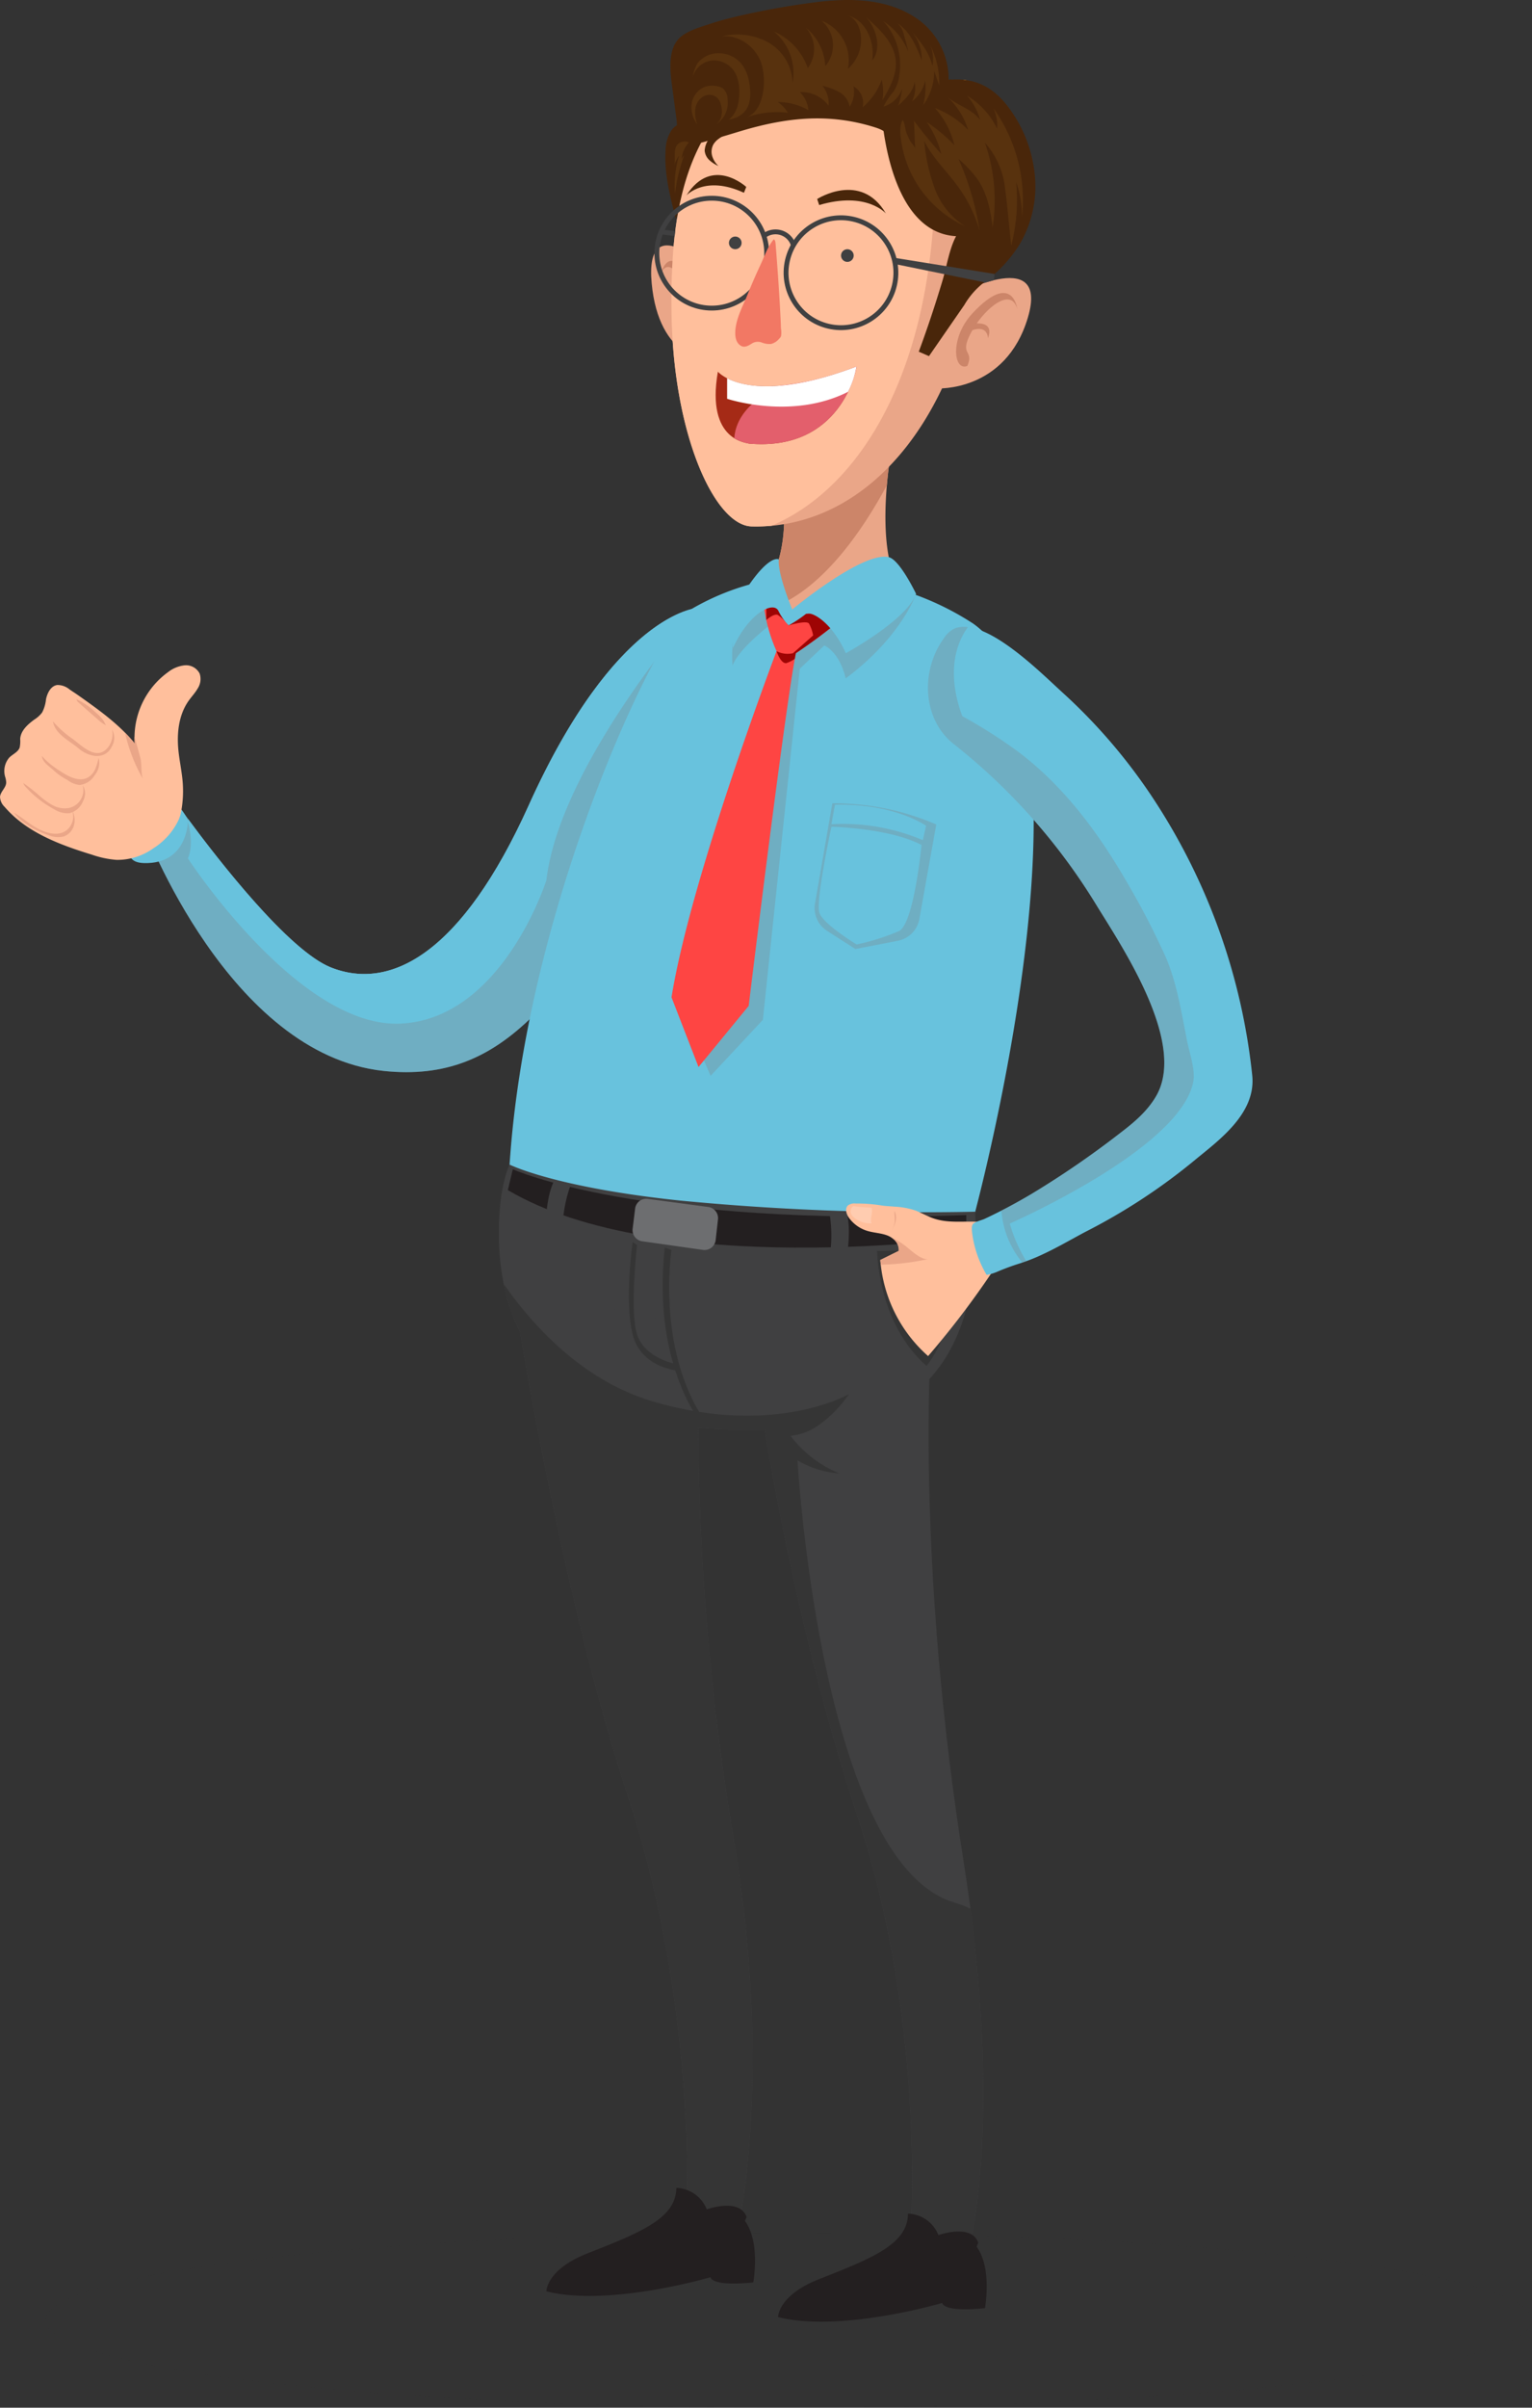 <svg xmlns="http://www.w3.org/2000/svg" width="315.359" height="495.305" viewBox="0 0 315.359 495.305">
  <rect x="0" y="0" width="315.359" height="495.305" fill="#333333" stroke="none"/>
  <g id="Grupo_85119" data-name="Grupo 85119" transform="translate(-1050.641 -17407.695)">
    <ellipse id="Elipse_4166" data-name="Elipse 4166" cx="153" cy="18" rx="153" ry="18" transform="translate(1060 17867)" fill="#3a3a3a" opacity="0.05"/>
    <g id="Grupo_85118" data-name="Grupo 85118" transform="translate(926.946 17342.266)">
      <path id="Trazado_105503" data-name="Trazado 105503" d="M261.338,166.033l-9.358,52.454c-19.419,26.542-29.706,45.437-55.109,42.753-31.865-3.374-49.305-49.876-49.305-49.876l6.194-5.863s1.064,1.53,2.864,3.945c6.118,8.292,20.664,27.037,29.376,30.5,12.326,4.9,26.992-2.924,40.712-33.335C244.587,167.008,261.338,166.033,261.338,166.033Z" transform="translate(5.814 24.501)" fill="#68c2dd"/>
      <path id="Trazado_105504" data-name="Trazado 105504" d="M261.338,166.033l-9.358,52.454c-19.419,26.542-29.706,45.437-55.109,42.753-31.865-3.374-49.305-49.876-49.305-49.876l6.194-5.863s1.064,1.53,2.864,3.945c6.118,8.292,20.664,27.037,29.376,30.5,12.326,4.9,26.992-2.924,40.712-33.335C244.587,167.008,261.338,166.033,261.338,166.033Z" transform="translate(5.814 24.501)" fill="#808083" opacity="0.3"/>
      <path id="Trazado_105505" data-name="Trazado 105505" d="M303.529,293.171c-65.2,26.491-95.759,1.6-95.759,1.6-.741-57.009,30.543-122.954,37.415-127.018A50.54,50.54,0,0,1,259.363,162c12.6-2.992,24.214-.45,32.357,2.608a58.473,58.473,0,0,1,11.809,5.9C331.6,190.447,303.529,293.171,303.529,293.171Z" transform="translate(20.473 23.192)" fill="#68c2dd"/>
      <path id="Trazado_105506" data-name="Trazado 105506" d="M294.887,302.211c-4.476,4.859-11.055,8.512-20.666,9.492l-2.49.239q-5.6.5-10.75.635a120.35,120.35,0,0,1-13.675-.358c-18.019-1.588-30.556-7.811-36.7-19.766a37.061,37.061,0,0,1-3.336-9.81A53.5,53.5,0,0,1,206.276,272c0-9.717,2.211-13.914,2.211-13.914s9.294,4.7,35.084,7.4a518.84,518.84,0,0,0,60.756,2.291C304.5,273.548,305.214,291.05,294.887,302.211Z" transform="translate(20.112 46.92)" fill="#404041"/>
      <path id="Trazado_105507" data-name="Trazado 105507" d="M292.071,476.189,280.486,472.3s3.734-43.425-10.75-87.393c-10.418-31.616-16.549-64.025-19.171-79.74-.185-1.047-.343-2.026-.49-2.926-.7-4.33-1.032-6.792-1.032-6.792l35.693-6.924s-.146,2.2-.265,6.276c-.424,14.219-.53,51.341,7,98.9q.813,5.2,1.456,10.049C299.352,452.888,292.071,476.189,292.071,476.189Z" transform="translate(30.528 54.333)" fill="#404041"/>
      <path id="Trazado_105508" data-name="Trazado 105508" d="M254.422,474.732l-10.089-4.713s2.462-42.935-12.021-86.889c-11.095-33.7-19.117-77.186-22.268-95.655-.49-2.94-.874-5.243-1.113-6.779-.225-1.416-.343-2.171-.343-2.171l38.724,8.209s-.49,6.209-.556,17.211c0,1.059-.012,2.159-.012,3.3a527.947,527.947,0,0,0,7.321,84.679C262.537,442.719,254.422,474.732,254.422,474.732Z" transform="translate(20.675 51.898)" fill="#404041"/>
      <path id="Trazado_105509" data-name="Trazado 105509" d="M284.807,164.6c-.5,1.324-3.84,9.334-14.418,17.2,0,0-1.006-5.123-4.4-6.779,0,0-3.389,3.191-5.044,4.793l-7.6,72.22-10.764,11.531L236.14,248.5l20.017-72.313-.994-5.681s-6.844,5.177-8.049,8.646c0,0-1.231-10.155,5.336-17.158C265.054,159,276.665,161.546,284.807,164.6Z" transform="translate(27.385 23.192)" fill="#808083" opacity="0.3"/>
      <path id="Trazado_105510" data-name="Trazado 105510" d="M152.9,196.736s4.032,3.867,4.243,5.766c0,0-.067,8.722-8.987,8.5S152.9,196.736,152.9,196.736Z" transform="translate(5.22 31.979)" fill="#68c2dd"/>
      <path id="Trazado_105511" data-name="Trazado 105511" d="M208.788,258.857s25.981,11.9,93.337,9.419v4.633s-62.953,8.771-94.363-9.764Z" transform="translate(20.474 47.108)" fill="#231f20"/>
      <path id="Trazado_105512" data-name="Trazado 105512" d="M228.932,265.765l-.511,4.144a2.312,2.312,0,0,0,1.97,2.572l12.5,1.775a2.312,2.312,0,0,0,2.623-2.032l.475-4.244a2.311,2.311,0,0,0-1.99-2.548l-12.462-1.674A2.311,2.311,0,0,0,228.932,265.765Z" transform="translate(25.501 48.297)" fill="#6d6e70"/>
      <path id="Trazado_105513" data-name="Trazado 105513" d="M261.02,266.165a28.729,28.729,0,0,1,0,9.047h3.53s.994-5.738,0-9.047Z" transform="translate(33.445 48.888)" fill="#404041"/>
      <path id="Trazado_105514" data-name="Trazado 105514" d="M219.181,261.54a28.739,28.739,0,0,0-1.691,8.888l-3.468-.659s.1-5.822,1.691-8.888Z" transform="translate(21.999 47.601)" fill="#404041"/>
      <path id="Trazado_105515" data-name="Trazado 105515" d="M268.894,272.734s0,14.654,10.146,23.647c0,0,7.379-8.3,6-25.493C285.036,270.889,279.271,272.734,268.894,272.734Z" transform="translate(35.363 50.039)" fill="#353535"/>
      <path id="Trazado_105516" data-name="Trazado 105516" d="M262.187,198.325a53.067,53.067,0,0,1,21.4,4.35l-3.484,19.45a5.555,5.555,0,0,1-4.408,4.472l-8.767,1.7-5.836-3.746a5.553,5.553,0,0,1-2.471-5.622Z" transform="translate(32.839 32.362)" fill="#808083" opacity="0.3"/>
      <path id="Trazado_105517" data-name="Trazado 105517" d="M279.072,169.975s-13.53,4.845-23.049,3.879a36.761,36.761,0,0,1-4.78-.7c-5.613-1.51,5.468-4.926,2.781-24.943L276.98,137.63s-.132.609-.317,1.681c-.3,1.788-.782,4.832-1.086,8.382C274.942,155.225,275.048,165.063,279.072,169.975Z" transform="translate(30.671 17.584)" fill="#eaa688"/>
      <path id="Trazado_105518" data-name="Trazado 105518" d="M276.98,137.63s-.132.609-.317,1.681c-.3,1.788-.782,4.832-1.086,8.382-5.071,9.426-13.6,21.937-24.335,25.459-5.613-1.51,5.468-4.926,2.781-24.943Z" transform="translate(30.671 17.584)" fill="#cc8569"/>
      <path id="Trazado_105519" data-name="Trazado 105519" d="M259.582,166.033S231.405,197.959,228.6,222c0,0-9,28.492-29.992,29.5s-43.816-34-43.816-34,1.409-2.549,0-7.512a.914.914,0,0,1,.075-.54c6.118,8.292,20.664,27.037,29.376,30.5,12.326,4.9,26.992-2.924,40.712-33.335C242.831,167.008,259.582,166.033,259.582,166.033Z" transform="translate(7.57 24.501)" fill="#68c2dd"/>
      <path id="Trazado_105520" data-name="Trazado 105520" d="M261.326,202.568a42.231,42.231,0,0,1,18.817,3.275l.662-2.958s-6.454-4.636-18.756-4.323Z" transform="translate(33.519 32.42)" fill="#68c2dd"/>
      <path id="Trazado_105521" data-name="Trazado 105521" d="M261.837,202.2s12.031.276,18.541,3.752c0,0-1.544,16.162-4.633,17.707a47.651,47.651,0,0,1-8.716,2.758s-6.832-4.135-7.668-6.509S261.837,202.2,261.837,202.2Z" transform="translate(33.008 33.309)" fill="#68c2dd"/>
      <path id="Trazado_105522" data-name="Trazado 105522" d="M235.2,272.307s-3.417,21.951,8.027,36.754l-1.194-.187s-10.943-12.149-8.212-37.05Z" transform="translate(26.715 50.267)" fill="#353535"/>
      <path id="Trazado_105523" data-name="Trazado 105523" d="M229.476,271.551s-1.573,13.488,0,18.37,7.872,6.041,7.872,6.041l.65,1.406s-7.673-.5-9.421-7.448,0-19.031,0-19.031Z" transform="translate(25.354 50.039)" fill="#353535"/>
      <path id="Trazado_105524" data-name="Trazado 105524" d="M302.292,478.793,290.707,474.9s3.734-43.425-10.75-87.393c-10.418-31.616-16.549-64.025-19.171-79.74a120.356,120.356,0,0,1-13.675-.358,527.944,527.944,0,0,0,7.321,84.679c8.474,50.8.358,82.811.358,82.811L244.7,470.187s2.462-42.935-12.021-86.889c-11.095-33.7-19.117-77.186-22.268-95.655a37.061,37.061,0,0,1-3.336-9.81c.688.98,1.43,2,2.223,3.032,6.262,8.169,15.808,17.449,28.65,21.183a73.262,73.262,0,0,0,9.175,2.066,62.249,62.249,0,0,0,13.173.729c11.413-.6,17.834-4.342,17.834-4.342a24.84,24.84,0,0,1-6.593,6.633,11.95,11.95,0,0,1-5.428,1.946,24.527,24.527,0,0,0,10.035,7.731,20.024,20.024,0,0,1-8.592-2.687s4.725,82.811,32.317,90.968a22.579,22.579,0,0,1,3.283,1.257C309.573,455.491,302.292,478.793,302.292,478.793Z" transform="translate(20.307 51.73)" fill="#353535"/>
      <path id="Trazado_105525" data-name="Trazado 105525" d="M276.078,163.968c-2.1,1.92-4.09,3.615-5.878,5.085a112.731,112.731,0,0,1-9.757,7.308c-.066.343-.146.741-.211,1.164-2.5,13.862-9.493,71.387-9.493,71.387l-10.326,12.577-5.561-14.338c3.972-24.718,21.62-71.214,21.62-71.214a32.421,32.421,0,0,1-2.105-6.394v-.014a28.713,28.713,0,0,1-.7-7.838,8.693,8.693,0,0,0,.715,2.794c2.237,5.07,8.99,4.183,14.378,2.476A48.253,48.253,0,0,0,276.078,163.968Z" transform="translate(27.072 23.444)" fill="#fe4543"/>
      <path id="Trazado_105526" data-name="Trazado 105526" d="M266.378,168.506a112.724,112.724,0,0,1-9.757,7.308c-.066.343-.146.741-.211,1.164a6.989,6.989,0,0,1-1.775.888c-1.165.08-1.986-2.476-1.986-2.476a4.988,4.988,0,0,0,3.389.424l4.145-3.655a7.981,7.981,0,0,0-.861-2.45c-.53-.714-4.185.384-4.185.384a10.258,10.258,0,0,0-2.237-2.158c-.807-.344-2.357,1.06-2.357,1.06V163.95l.014-.012c2.237,5.07,8.99,4.183,14.378,2.476Z" transform="translate(30.894 23.991)" fill="#9e0404"/>
      <path id="Trazado_105527" data-name="Trazado 105527" d="M277.107,157.618c-5.362-1.271-19.873,10.76-19.873,10.76s-3.084-7.43-2.757-10.308c0,0-2.067-1.261-7.315,7.055-2.825,4.476-2.123,11.182-2.123,11.182,3.361-7.333,8.363-9.679,9.355-7.638a11.507,11.507,0,0,0,2.1,2.98,25.618,25.618,0,0,0,3.476-2.287c1.048-.847,5.4,1.51,8.3,8.018,0,0,12.51-6.8,14.466-12.213C282.731,165.168,279.4,158.162,277.107,157.618Z" transform="translate(29.534 22.429)" fill="#68c2dd"/>
      <path id="Trazado_105528" data-name="Trazado 105528" d="M255.35,433.353c-1.392-4.025-8.2-1.571-8.2-1.571a6.974,6.974,0,0,0-6.26-4.413c-.075,6.213-7.114,9.078-18.275,13.46-8.537,3.351-8.471,7.823-8.471,7.823,12.974,3.239,33.793-2.916,33.793-2.916s-.04,1.961,8.788,1.078c0,0,1.538-8.215-1.712-12.647C255.008,434.167,255.142,433.862,255.35,433.353Z" transform="translate(22.027 88.149)" fill="#231f20"/>
      <path id="Trazado_105529" data-name="Trazado 105529" d="M293.7,437.614c-1.392-4.025-8.2-1.571-8.2-1.571a6.974,6.974,0,0,0-6.26-4.413c-.075,6.213-7.114,9.078-18.275,13.46-8.537,3.353-8.471,7.823-8.471,7.823,12.975,3.241,33.795-2.916,33.795-2.916s-.04,1.961,8.787,1.078c0,0,1.54-8.215-1.712-12.646C293.359,438.43,293.493,438.123,293.7,437.614Z" transform="translate(31.367 89.186)" fill="#231f20"/>
      <g id="Grupo_85116" data-name="Grupo 85116" transform="translate(257.732 65.431)">
        <path id="Trazado_105530" data-name="Trazado 105530" d="M299.726,96.443c0,45.769-20.124,72.83-44.3,75a34.619,34.619,0,0,1-4.078.133c-7.6-.185-16.284-19-16.5-44.656-.146-17.609,1.641-41.161,23.513-49.741,1.179-.464,2.41-.887,3.707-1.257C285.308,69.263,299.726,83.8,299.726,96.443Z" transform="translate(-230.662 -63.283)" fill="#eaa688"/>
        <path id="Trazado_105531" data-name="Trazado 105531" d="M246.567,84.2a1.265,1.265,0,0,0-.79-.618,6.926,6.926,0,0,0-5.851.48,6.064,6.064,0,0,0-2.237,2.344,3.63,3.63,0,0,0-2.756,1.762,8.168,8.168,0,0,0-1.058,3.974c-.281,4.765.94,9.477,2.151,14.094.081-.388.159-.776.24-1.164a38.177,38.177,0,0,0,1.9,10.032c2.018,5.761,3.8-3.659,4.1-5.392.553-3.171.94-6.372,1.282-9.572.15-1.4.356-2.818.418-4.224a9.507,9.507,0,0,1,1.226-4.607,10.734,10.734,0,0,0,.783-2.894q.3-1.735.6-3.469A1.392,1.392,0,0,0,246.567,84.2Z" transform="translate(-230.908 -61.116)" fill="#49260a"/>
        <g id="Grupo_85113" data-name="Grupo 85113" transform="translate(0 50.482)">
          <path id="Trazado_105532" data-name="Trazado 105532" d="M243.51,111.049S230.145,98.092,231.59,113.8s11.756,16.115,11.756,16.115Z" transform="translate(-231.481 -106.026)" fill="#eaa688"/>
          <path id="Trazado_105533" data-name="Trazado 105533" d="M239.516,113.236c-4.876-9.4-6.507-1.632-6.507-1.632,1.3-3.984,4.1-.56,5.652,3.676-1.112-.17-2.434.142-2.026,2.855,0,0,.275-2.73,2.5-1.4.063.225.129.45.184.674,1.186,4.864-.916,3.178-.321,6.725C240.919,125.572,242.362,118.722,239.516,113.236Z" transform="translate(-231.109 -105.402)" fill="#cc8569"/>
        </g>
        <path id="Trazado_105534" data-name="Trazado 105534" d="M289.081,98.583c0,38.83-14.5,64.21-33.654,72.338a34.619,34.619,0,0,1-4.078.133c-7.6-.185-16.284-19-16.5-44.656-.146-17.609,1.641-41.161,23.513-49.741C277.5,74.394,289.081,87.25,289.081,98.583Z" transform="translate(-230.662 -62.76)" fill="#ffbf9c"/>
        <g id="Grupo_85114" data-name="Grupo 85114" transform="translate(58.807 57.198)">
          <path id="Trazado_105535" data-name="Trazado 105535" d="M281.685,115.387s20.414-11.248,15.829,4.167-18.743,14.577-18.743,14.577Z" transform="translate(-278.771 -111.426)" fill="#eaa688"/>
          <path id="Trazado_105536" data-name="Trazado 105536" d="M285.388,118.013c8.226-8.746,9.162-.833,9.162-.833-1.111-4.112-5.513-1.051-8.333,2.966,1.548-.035,3.3.435,2.293,3.079,0,0,.078-2.743-3.179-1.69-.124.215-.25.43-.363.647-2.429,4.684.724,3.266-.679,6.714C281.421,130.09,280.588,123.115,285.388,118.013Z" transform="translate(-277.994 -110.824)" fill="#cc8569"/>
        </g>
        <path id="Trazado_105537" data-name="Trazado 105537" d="M258.965,98.72s9.019-5.792,14.149,2.978c0,0-3.972-4.633-13.736-1.737Z" transform="translate(-224.788 -57.78)" fill="#49260a"/>
        <path id="Trazado_105538" data-name="Trazado 105538" d="M249.638,96.835s-7.078-6.539-12.319,1.747c0,0,3.84-4.269,11.842-.548Z" transform="translate(-230.059 -58.379)" fill="#49260a"/>
        <path id="Trazado_105539" data-name="Trazado 105539" d="M297.089,111.217c-10.326-2.542-13-10.9-13-10.9a23.475,23.475,0,0,0,2.422,8.817C278.078,104.69,270.9,89.2,273.935,85.611s11.756-7,11.756-7,9.7,1.548,12.8,15.012A32.017,32.017,0,0,1,297.089,111.217Z" transform="translate(-221.314 -62.221)" fill="#ffbd5c"/>
        <path id="Trazado_105540" data-name="Trazado 105540" d="M269.524,83.6s.752,26.414,15.467,27.214c-1.424,2.654-1.937,6.269-2.8,9.138-1.49,4.962-3.083,9.771-4.885,14.625l2.1.915q3.637-5.26,7.273-10.52a16.231,16.231,0,0,1,3.731-4.383,28.229,28.229,0,0,0,7.635-8.066,23.421,23.421,0,0,0,3.136-14.4,27.622,27.622,0,0,0-5.325-13.706c-2.17-2.941-5.69-6.264-11.824-5.8C283.825,78.005,269.524,83.6,269.524,83.6Z" transform="translate(-222.216 -62.23)" fill="#49260a"/>
        <path id="Trazado_105541" data-name="Trazado 105541" d="M286.1,69.755c-6.225-4.711-14.318-4.8-21.745-3.84q-7.459.964-14.809,2.618c-2.2.5-4.4,1.042-6.552,1.751-1.946.643-4.565,1.37-6.169,2.7-2.786,2.3-2.226,7.043-1.811,10.17q.459,3.442.915,6.886c.168,1.256.012,3.6.874,4.672-.3.188-.594.372-.9.543.527-.007,1.051-.039,1.6-.075-.092.282-.2.561-.284.843l1.023-.747a23.227,23.227,0,0,0,4.974-1.153c2.056-.526,4.076-1.175,6.11-1.78,9.361-2.787,18.063-3.682,27.467-.713,1.22.385,2.488.926,2.961,2.2a19.88,19.88,0,0,0,3.859-7.147l1.067-.255,7.254-4.258A15.187,15.187,0,0,0,286.1,69.755Z" transform="translate(-230.704 -65.431)" fill="#49260a"/>
        <path id="Trazado_105542" data-name="Trazado 105542" d="M276.53,100a23.16,23.16,0,0,0,9.5,8.107,15.631,15.631,0,0,1-6.207-7.719,37.522,37.522,0,0,1-2.169-9.815c1.62,3.32,4.361,5.933,6.581,8.888a29.165,29.165,0,0,1,4.813,9.567,58.09,58.09,0,0,0-4.336-14.75,24.9,24.9,0,0,1,3.921,4.181c1.967,2.866,2.682,6.4,3.1,9.849a36.167,36.167,0,0,0-1.588-17.374,16.759,16.759,0,0,1,4.122,9.2c.556,3.954.817,7.989,1.3,11.963a38.5,38.5,0,0,0,1.013-13.061,21.374,21.374,0,0,1,1.2,7.216,32.513,32.513,0,0,0-5.933-22.468,8.031,8.031,0,0,1,.8,4.229,16.244,16.244,0,0,0-6.2-6.767,12.471,12.471,0,0,1,2.713,5.005c-1.783-2.364-4.8-2.986-6.864-4.846a15.428,15.428,0,0,1,4.393,6.9,18.82,18.82,0,0,0-6.837-4.507,17.368,17.368,0,0,1,3.994,7.638,33.305,33.305,0,0,0-5.7-4.769,20.518,20.518,0,0,1,3.026,6.607q-2.97-3.29-5.626-6.844l.231,5.694c-.014-.354-.813-1.189-1-1.533a12.5,12.5,0,0,1-.851-1.9c-.235-.67-.251-1.9-.719-2.4-.813,1.24-.4,3.856-.139,5.224A23.086,23.086,0,0,0,276.53,100Z" transform="translate(-221.438 -61.578)" fill="#58320e"/>
        <path id="Trazado_105543" data-name="Trazado 105543" d="M243.419,74.234a5.454,5.454,0,0,0-4.085,2.1,7.785,7.785,0,0,0-.962,2.8,4.613,4.613,0,0,1,4.1-3.418,5.08,5.08,0,0,1,4.7,2.69,8.2,8.2,0,0,1,.776,3.711c.031,2.109-.425,4.436-2.181,5.8,3.313-.6,4.625-2.753,4.428-5.968-.15-2.481-.851-5.154-3.013-6.634A6.151,6.151,0,0,0,243.419,74.234Z" transform="translate(-229.803 -63.288)" fill="#58320e"/>
        <path id="Trazado_105544" data-name="Trazado 105544" d="M251.1,77.249c-1.318-3.082-4.645-5.36-7.967-4.921a13.156,13.156,0,0,1,9.72,1.276,9.874,9.874,0,0,1,4.895,8.266,11.047,11.047,0,0,0-3.819-10.561,12.792,12.792,0,0,1,6.955,7.515,6.549,6.549,0,0,0-.429-8.345,11.02,11.02,0,0,1,4.04,7.939,6.576,6.576,0,0,0-.8-9.345,8.729,8.729,0,0,1,5.45,9.9,7.962,7.962,0,0,0,2.519-7.762c-.362-1.493-1.358-3.006-2.871-3.269,4.065.775,5.948,5.508,5.346,9.335,2.12-2.636.73-6.887-1.3-8.952,2.845,2.466,5.906,5.339,6.169,9.1.2,2.869-1.3,5.547-2.761,8.028a10.686,10.686,0,0,0-.143-4.25,12.9,12.9,0,0,1-3.931,5.684,3.9,3.9,0,0,0-1.872-4.3,5.666,5.666,0,0,1-.8,4.188,4.261,4.261,0,0,0-2.089-2.976,12.58,12.58,0,0,0-3.5-1.326,5.747,5.747,0,0,1,1.254,4.09,6.907,6.907,0,0,0-5.917-2.8,6.129,6.129,0,0,1,1.78,3.724,12.734,12.734,0,0,0-6.312-1.685,7.55,7.55,0,0,1,2.079,2.206,19.061,19.061,0,0,0-8.566.965C252.266,87.536,252.44,80.38,251.1,77.249Z" transform="translate(-228.643 -64.819)" fill="#58320e"/>
        <path id="Trazado_105545" data-name="Trazado 105545" d="M245.588,82.476a2.933,2.933,0,0,0-.974-2.312,2.768,2.768,0,0,0-1-.415,4.758,4.758,0,0,0-2.792.128,4.4,4.4,0,0,0-2.62,3.456,5.936,5.936,0,0,0,1.165,4.277,6.861,6.861,0,0,1-.434-3.1,3.617,3.617,0,0,1,1.556-2.629,2.482,2.482,0,0,1,2.93.179,3.153,3.153,0,0,1,.815,1.51,4.577,4.577,0,0,1,.087,2.277,2.879,2.879,0,0,1-1.3,1.824A5.232,5.232,0,0,0,245.588,82.476Z" transform="translate(-229.858 -61.98)" fill="#58320e"/>
        <path id="Trazado_105546" data-name="Trazado 105546" d="M240.341,91.151a3.061,3.061,0,0,0,.975,1.949,6.709,6.709,0,0,0,1.867,1.2,4.561,4.561,0,0,1-1.3-2.069,3.143,3.143,0,0,1,.267-2.391,3.985,3.985,0,0,1,1.068-1.125,7.622,7.622,0,0,1,3.074-1.379c-.24.049-.786-.213-1.067-.229a4.634,4.634,0,0,0-1.2.131,5.211,5.211,0,0,0-1.474.322A4.452,4.452,0,0,0,240.341,91.151Z" transform="translate(-229.324 -60.153)" fill="#49260a"/>
        <path id="Trazado_105547" data-name="Trazado 105547" d="M269.89,68.916a13.32,13.32,0,0,1,5.188,6.355q-.39-1.742-.9-3.456a4.788,4.788,0,0,0-1.337-2.46c2.577,1.719,3.9,4.752,4.99,7.653a9.073,9.073,0,0,0-2.149-6.045c1.84,2.15,3.738,4.426,4.341,7.19a7.264,7.264,0,0,0-.485-4.346,16.947,16.947,0,0,1,1.885,8.345q-.52-1.5-1.043-3a11.607,11.607,0,0,1-2.262,7.06,13.929,13.929,0,0,0,.42-5.1,7.344,7.344,0,0,1-2.722,4.346,6.248,6.248,0,0,0,.567-4.018c-.347,1.975-1.9,3.483-3.372,4.846a20.359,20.359,0,0,0,.8-3.513,5.786,5.786,0,0,1-3.841,3.726,13.946,13.946,0,0,1,1.96-2.967,7.122,7.122,0,0,0,1.252-3.268,13.67,13.67,0,0,0-.9-7.661A12.531,12.531,0,0,0,269.89,68.916Z" transform="translate(-222.127 -64.582)" fill="#58320e"/>
        <path id="Trazado_105548" data-name="Trazado 105548" d="M235.274,93.782a7.278,7.278,0,0,1,1.037-2.046,21.124,21.124,0,0,0-.849,7.867,37.042,37.042,0,0,1,1.882-7.92,2.192,2.192,0,0,0-.517.795,5.72,5.72,0,0,1,1.513-3.46,2.062,2.062,0,0,0-2.551.67C235.086,90.965,235.684,92.5,235.274,93.782Z" transform="translate(-230.557 -59.724)" fill="#58320e"/>
        <circle id="Elipse_4164" data-name="Elipse 4164" cx="11.303" cy="11.303" r="11.303" transform="translate(25.487 64.52) rotate(-76.77)" fill="none" stroke="#404041" stroke-miterlimit="10" stroke-width="1"/>
        <circle id="Elipse_4165" data-name="Elipse 4165" cx="11.303" cy="11.303" r="11.303" transform="translate(1.176 40.775)" fill="none" stroke="#404041" stroke-miterlimit="10" stroke-width="1"/>
        <path id="Trazado_105549" data-name="Trazado 105549" d="M245.411,123.98c-.063,1.128.165,2.471,1.292,3.008.7.335,1.485-.133,2.073-.5a2.262,2.262,0,0,1,2.068-.242,4.453,4.453,0,0,0,1.928.3,3.143,3.143,0,0,0,1.605-1,2.069,2.069,0,0,0,.451-.593,4.491,4.491,0,0,0-.02-1.6c-.011-.752-.05-1.5-.087-2.256-.249-5.009-.6-10-1-15-.029-.358-.053-.884-.379-1.082-1.261,1.477-1.955,3.571-2.773,5.315q-1.393,2.968-2.614,6.01c-1,2.5-2.347,4.789-2.542,7.55Z" transform="translate(-228.091 -55.789)" fill="#f27864"/>
        <path id="Trazado_105550" data-name="Trazado 105550" d="M250.063,104.706a3.84,3.84,0,0,1,6.128,1.679" transform="translate(-226.956 -56.089)" fill="none" stroke="#404041" stroke-miterlimit="10" stroke-width="1"/>
        <line id="Línea_275" data-name="Línea 275" x2="2.845" y2="0.363" transform="translate(2.059 47.696)" fill="none" stroke="#404041" stroke-miterlimit="10" stroke-width="1"/>
        <path id="Trazado_105551" data-name="Trazado 105551" d="M271.885,108.093l-.18,1.23,18.56,3.788-.066.147,2.05-.585.123-1.279Z" transform="translate(-221.685 -55.04)" fill="#404041"/>
        <path id="Trazado_105552" data-name="Trazado 105552" d="M265.519,107.962a1.3,1.3,0,1,1-1.3-1.3A1.3,1.3,0,0,1,265.519,107.962Z" transform="translate(-223.827 -55.39)" fill="#404041"/>
        <path id="Trazado_105553" data-name="Trazado 105553" d="M246.961,105.864a1.3,1.3,0,1,1-1.3-1.3A1.3,1.3,0,0,1,246.961,105.864Z" transform="translate(-228.346 -55.901)" fill="#404041"/>
        <g id="Grupo_85115" data-name="Grupo 85115" transform="translate(13.281 75.404)">
          <path id="Trazado_105554" data-name="Trazado 105554" d="M242.617,127.124s6.128,7.4,28.528-1.057c0,.634-3.17,17.54-22.189,15.849C248.957,141.7,240.08,141.7,242.617,127.124Z" transform="translate(-242.161 -126.067)" fill="#a52a16"/>
          <path id="Trazado_105555" data-name="Trazado 105555" d="M270.4,126.067a59.172,59.172,0,0,1-15.8,3.931c-7.116,3.5-9.144,7.569-9.354,10.815a9.649,9.649,0,0,0,2.966,1.1C267.226,143.607,270.4,126.7,270.4,126.067Z" transform="translate(-241.411 -126.067)" fill="#e35f6c"/>
          <path id="Trazado_105556" data-name="Trazado 105556" d="M268.95,131.261a18.1,18.1,0,0,0,1.733-5.194c-15.73,5.937-23.43,4.056-26.624,2.411h0V132.7S257.349,137.153,268.95,131.261Z" transform="translate(-241.699 -126.067)" fill="#fff"/>
        </g>
      </g>
      <g id="Grupo_85117" data-name="Grupo 85117" transform="translate(123.695 202.294)">
        <path id="Trazado_105557" data-name="Trazado 105557" d="M160.509,207.182a8.8,8.8,0,0,0,.476-1.591,23.071,23.071,0,0,0,.3-6.253c-.183-2.11-.642-4.186-.858-6.292-.363-3.543.036-7.334,2.088-10.244.612-.868,1.359-1.641,1.883-2.564a3.544,3.544,0,0,0,.394-3.048,3.144,3.144,0,0,0-3.079-1.7,6.718,6.718,0,0,0-3.42,1.4,16.651,16.651,0,0,0-6.866,14.7c-.119-.165-.245-.326-.374-.479-3.135-3.7-7.142-6.545-11.1-9.346-.41-.288-.828-.573-1.253-.847-.228-.154-.455-.308-.683-.46a3.855,3.855,0,0,0-2.537-.919c-1.327.187-2.053,1.649-2.319,2.963a7.437,7.437,0,0,1-.793,2.69,5.967,5.967,0,0,1-1.576,1.438c-1.389,1.007-2.837,2.3-2.941,4.013a6.627,6.627,0,0,1-.1,1.738c-.327.964-1.436,1.378-2.153,2.1a4.244,4.244,0,0,0-.833,3.986,4.023,4.023,0,0,1,.205,1.18c-.062,1.063-1.18,1.83-1.271,2.891a2.972,2.972,0,0,0,.933,2.058c4.514,5.274,11.378,7.827,18.015,9.861a20,20,0,0,0,5.015,1.058,12.722,12.722,0,0,0,7.6-2.378A13.975,13.975,0,0,0,160.509,207.182Z" transform="translate(-123.695 -175.489)" fill="#ffbf9c"/>
        <path id="Trazado_105558" data-name="Trazado 105558" d="M136.509,188.372c2.082,1.546,4.977,4.606,7.316,1.712a4.484,4.484,0,0,0,.806-3.629,3.4,3.4,0,0,1,0,3.369,3.935,3.935,0,0,1-.65,1.025c-1.734,1.876-4.582.9-6.2-.487-1.837-1.586-4.89-2.917-5.324-5.6A21.966,21.966,0,0,0,136.509,188.372Z" transform="translate(-121.561 -173.231)" fill="#eaa688"/>
        <path id="Trazado_105559" data-name="Trazado 105559" d="M133.458,192.981a25.193,25.193,0,0,0,2.221,1.4c1.328.741,2.981,1.276,4.336.586a3.694,3.694,0,0,0,1.592-1.776,10.964,10.964,0,0,0,.69-2.324,3.938,3.938,0,0,1-.817,3.6,4.07,4.07,0,0,1-3.078,1.991,4.984,4.984,0,0,1-2.538-1.047,13.28,13.28,0,0,1-2.7-1.854c-.917-.915-2.369-1.643-2.542-3.069A15.7,15.7,0,0,0,133.458,192.981Z" transform="translate(-122.009 -171.839)" fill="#eaa688"/>
        <path id="Trazado_105560" data-name="Trazado 105560" d="M136.365,181.113a1.129,1.129,0,0,0,.463.7q2,1.785,4.033,3.538a6.3,6.3,0,0,0,1.644,1.139c-.163-.067-.45-.776-.57-.946a8.376,8.376,0,0,0-.7-.861c-.357-.387-.76-.719-1.148-1.072A13.983,13.983,0,0,0,136.365,181.113Z" transform="translate(-120.61 -174.12)" fill="#eaa688"/>
        <path id="Trazado_105561" data-name="Trazado 105561" d="M130.791,197.505a14.976,14.976,0,0,0,2.841,2.041,5.061,5.061,0,0,0,3.392.538,3.761,3.761,0,0,0,2.764-4.671,3.255,3.255,0,0,1,.057,3.29,4.049,4.049,0,0,1-2.769,2.468,4.992,4.992,0,0,1-3.105-.776,21.8,21.8,0,0,1-5.835-4.529,2.357,2.357,0,0,1-.6-.917A35.161,35.161,0,0,1,130.791,197.505Z" transform="translate(-122.76 -170.749)" fill="#eaa688"/>
        <path id="Trazado_105562" data-name="Trazado 105562" d="M130.8,203.215c1.741.923,3.89,1.619,5.626.689a3.587,3.587,0,0,0,1.445-4.616,4.435,4.435,0,0,1,.516,3.239,3.357,3.357,0,0,1-2.16,2.385,5.077,5.077,0,0,1-3.1-.272c-2.537-.862-5.5-2.453-7.134-4.632C127.672,200.943,129.082,202.3,130.8,203.215Z" transform="translate(-123.135 -169.693)" fill="#eaa688"/>
        <path id="Trazado_105563" data-name="Trazado 105563" d="M144.389,186.639a34.13,34.13,0,0,0,3.729,9.584c-.473-.823-.262-3.187-.546-4.275-.377-1.451-.787-2.895-1.17-4.346-.017-.061-.039-.119-.055-.18-.006.485,0,.971.042,1.456-.119-.165-.245-.326-.374-.479C145.5,187.788,144.95,187.207,144.389,186.639Z" transform="translate(-118.655 -172.774)" fill="#eaa688"/>
      </g>
      <path id="Trazado_105564" data-name="Trazado 105564" d="M270.19,273.481a6.474,6.474,0,0,0,2.932-1.4" transform="translate(35.678 50.329)" fill="none"/>
      <path id="Trazado_105565" data-name="Trazado 105565" d="M282.11,267.7c2.718.843,5.643.453,8.486.576a2.078,2.078,0,0,1,1.288.362,2.427,2.427,0,0,1,.6,1.229,10.42,10.42,0,0,0,3.6,5.291,180.7,180.7,0,0,1-15.45,20.751,29.328,29.328,0,0,1-9.835-19.766l3.789-1.874c.216-1.416-1.033-2.676-2.373-3.183s-2.818-.527-4.183-.958a7.287,7.287,0,0,1-3.665-2.628c-.563-.769-.924-1.954-.216-2.592a2.225,2.225,0,0,1,1.547-.384,32.181,32.181,0,0,1,5.263.388c.9.158,1.842.165,2.746.259a15.717,15.717,0,0,1,4.436.831C279.468,266.548,280.727,267.289,282.11,267.7Z" transform="translate(34.11 48.489)" fill="#ffbf9c"/>
      <path id="Trazado_105566" data-name="Trazado 105566" d="M287.241,169.538a7.085,7.085,0,0,0-4.245-.163,5.2,5.2,0,0,0-2.359,2.02c-4.985,6.787-4.417,16.874,2,21.865a125.207,125.207,0,0,1,29.419,33.233c5.378,8.738,18.518,28.278,12.225,39.153-1.874,3.238-4.717,5.56-7.545,7.716a188.167,188.167,0,0,1-18.174,12.46c-3.124,1.848-6.323,3.567-9.613,5.1-.551.257-2.011.6-2.375,1.053-.379.469-.214,1.436-.148,2.058a22.448,22.448,0,0,0,2.865,8.261.258.258,0,0,0,.106.121.242.242,0,0,0,.146,0,9.587,9.587,0,0,0,1.972-.6,50.134,50.134,0,0,1,4.763-1.756,38.232,38.232,0,0,0,4.694-1.869c2.74-1.273,5.357-2.776,8.011-4.212.3-.162.6-.322.9-.476a122.579,122.579,0,0,0,22.384-14.7c4.84-4.005,12.6-9.518,11.788-17.385A127.641,127.641,0,0,0,324.1,205.1a114.765,114.765,0,0,0-18.932-22.307C301.472,179.45,293.549,171.457,287.241,169.538Z" transform="translate(37.411 25.253)" fill="#68c2dd"/>
      <path id="Trazado_105567" data-name="Trazado 105567" d="M274.268,271.665a13.981,13.981,0,0,0-2.722-1.574,2.973,2.973,0,0,1,1.658,2.825l-3.789,1.874c.024.327.06.653.095.98.468-.025.934-.045,1.392-.066a49.467,49.467,0,0,0,8.393-1.118C277.781,274.921,275.376,272.429,274.268,271.665Z" transform="translate(35.489 49.844)" fill="#eaa688"/>
      <path id="Trazado_105568" data-name="Trazado 105568" d="M265.358,264.99a.7.7,0,0,0-.312-.006.545.545,0,0,0-.267.215,1.417,1.417,0,0,0-.153,1.392,2.2,2.2,0,0,0,.681.8,5.174,5.174,0,0,0,3.492,1.093c-.369-1.017.371-2.19,0-3.207C267.662,265.186,266.486,265.179,265.358,264.99Z" transform="translate(34.295 48.597)" fill="#fff" opacity="0.2"/>
      <path id="Trazado_105569" data-name="Trazado 105569" d="M271.268,269.859a7.227,7.227,0,0,0,.844-1.992,3.084,3.084,0,0,0-.224-2.115c-.068.7.116,1.4.047,2.1A4.88,4.88,0,0,1,271.268,269.859Z" transform="translate(35.941 48.787)" fill="#eaa688"/>
      <path id="Trazado_105570" data-name="Trazado 105570" d="M330.613,254.181c-1.1-5.651-2.133-12.047-4.448-17.3a160.441,160.441,0,0,0-7.953-15.3c-5.678-9.834-12.552-19.163-21.579-26.182q-.423-.328-.853-.652a103.77,103.77,0,0,0-11.408-7.247c-1.489-3.938-3.477-11.855,1.144-18.315a5.923,5.923,0,0,0-2.521.188,5.2,5.2,0,0,0-2.359,2.02c-4.985,6.787-4.417,16.874,2,21.865a125.207,125.207,0,0,1,29.419,33.233c5.378,8.738,18.518,28.278,12.225,39.153-1.874,3.238-4.717,5.56-7.545,7.716a188.167,188.167,0,0,1-18.174,12.46q-2.537,1.5-5.146,2.869v.1c-.005-.031-.015-.061-.021-.092-.339.179-.689.339-1.031.515.063.4.144.8.184,1.112a18.643,18.643,0,0,0,1.276,4.76,18.982,18.982,0,0,0,2.906,4.81c.27-.09.536-.192.8-.29a31.516,31.516,0,0,1-3.386-7.72c4.985-2.24,35.507-16.427,37.79-29.272C332.365,260.185,331.07,256.534,330.613,254.181Z" transform="translate(37.411 25.256)" fill="#808083" opacity="0.3"/>
    </g>
  </g>
</svg>
